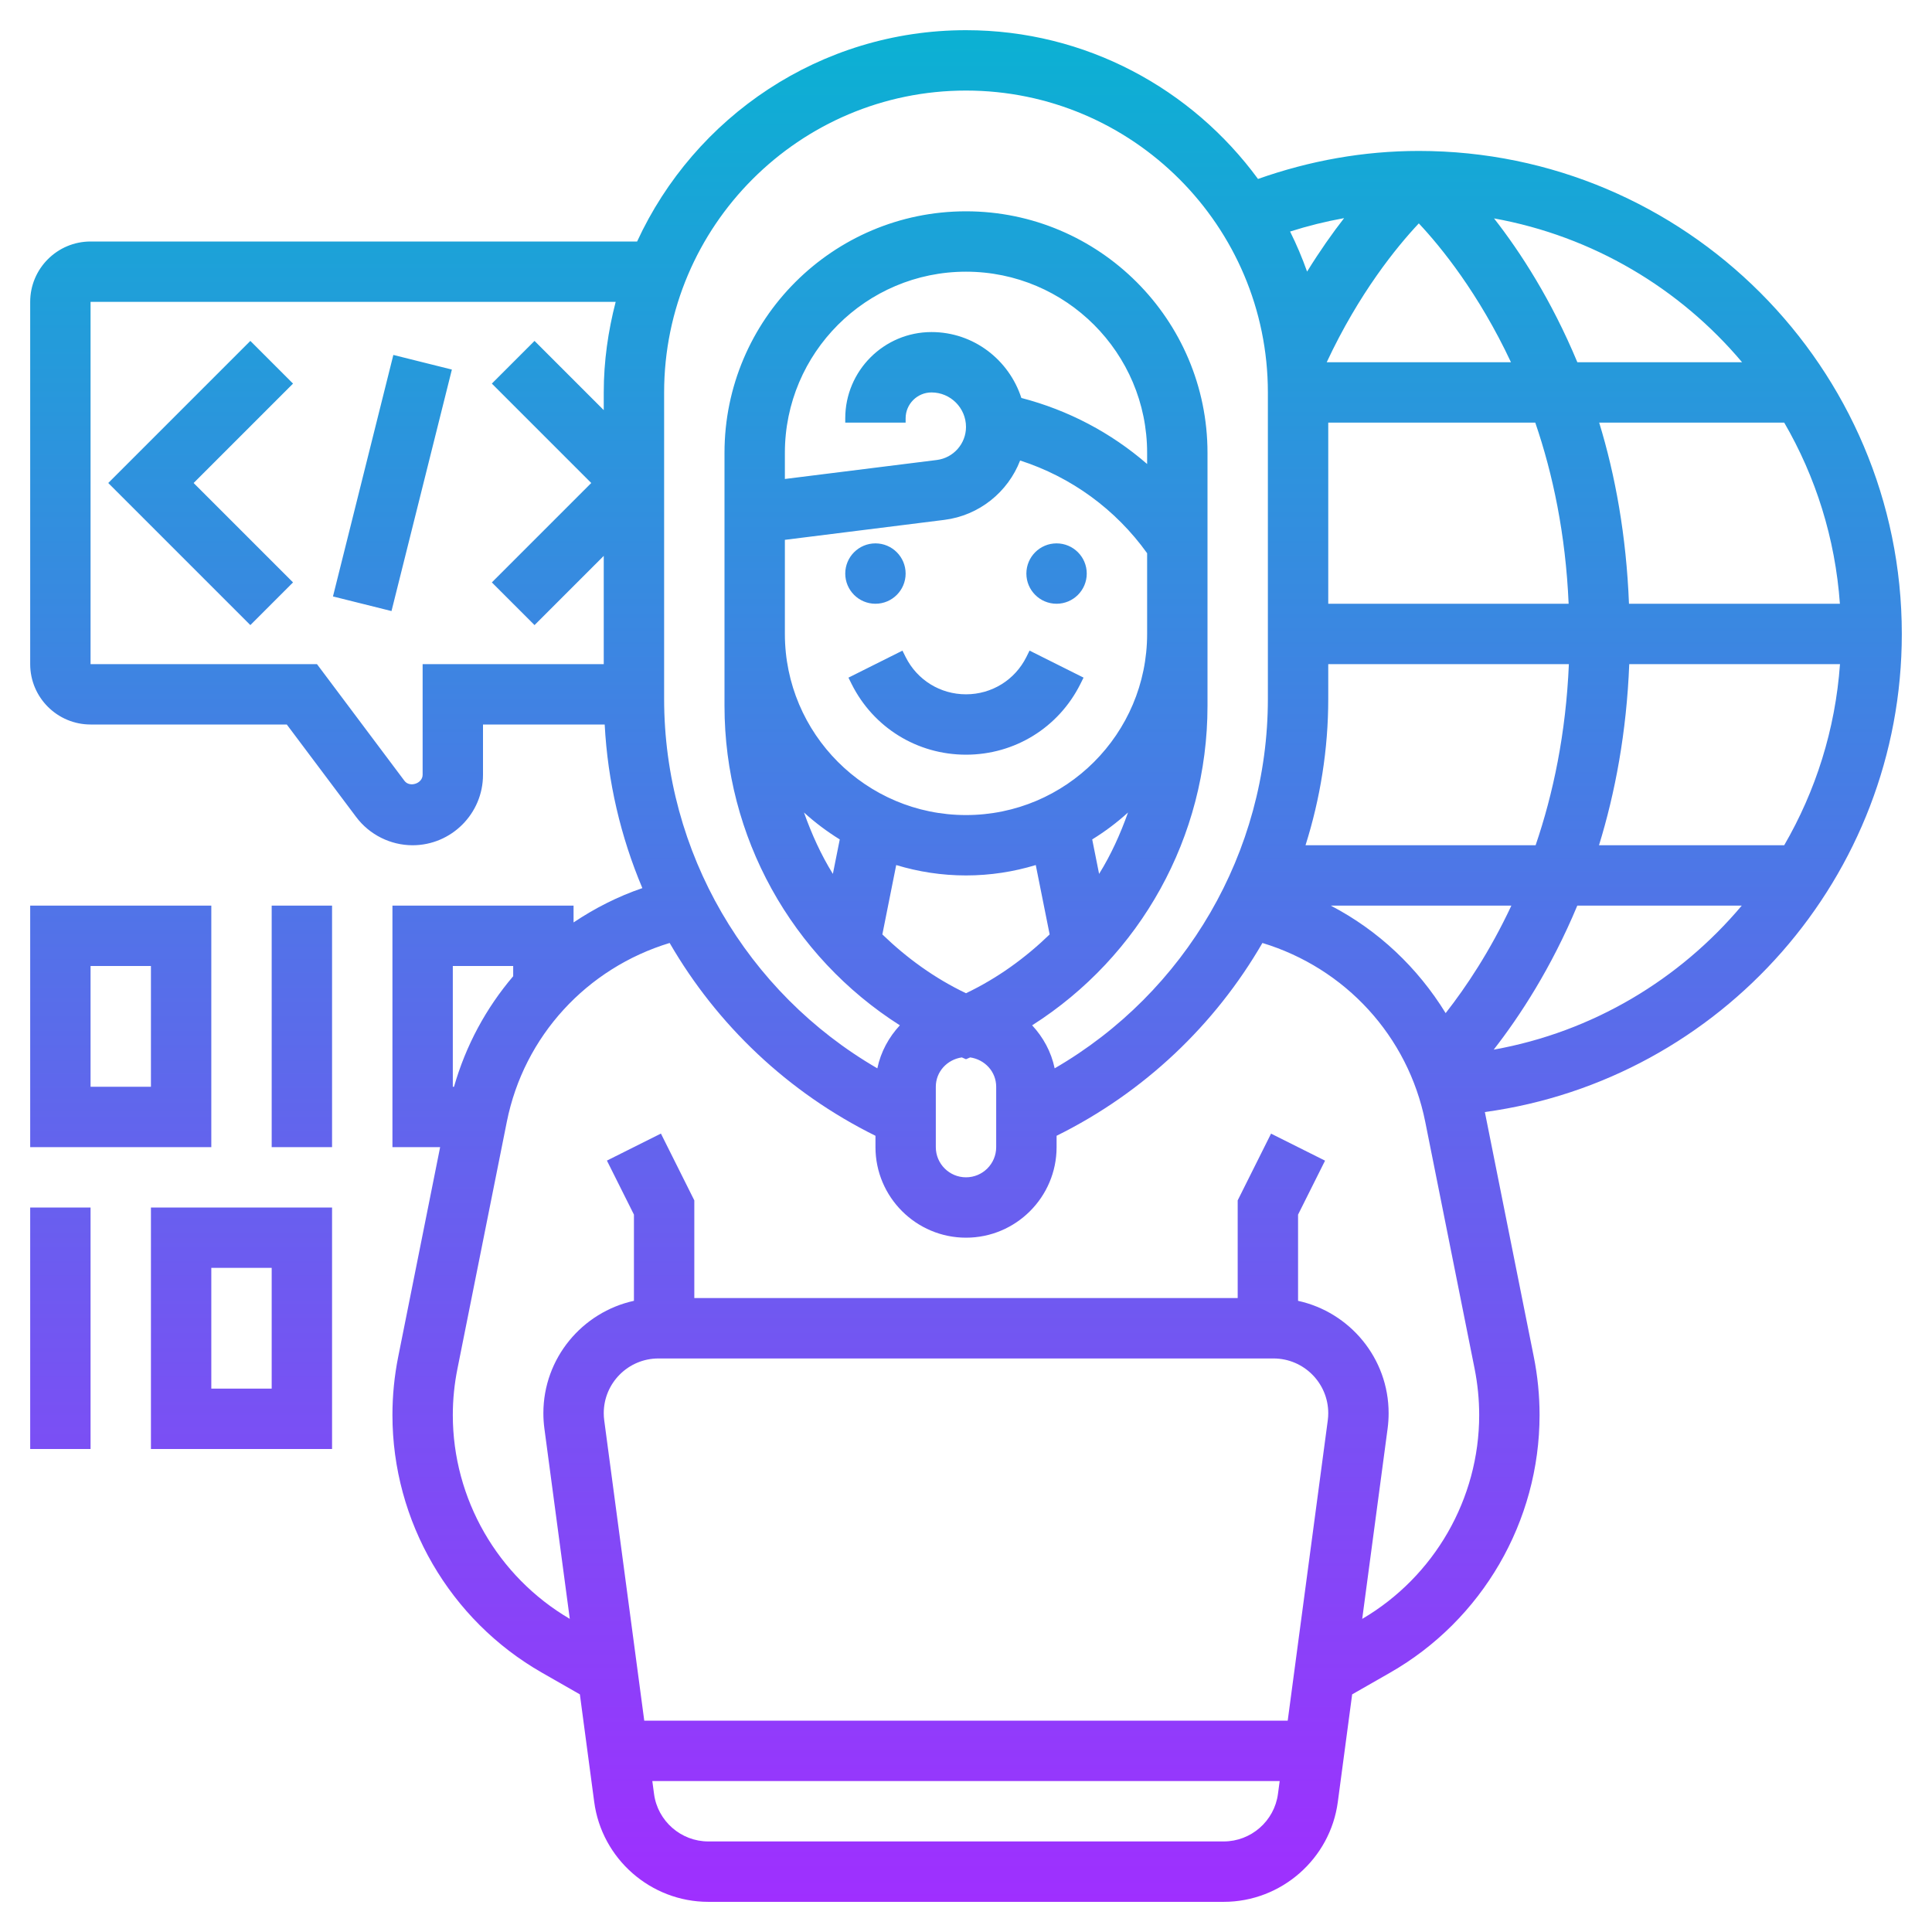 <svg id="_x33_0" enable-background="new 0 0 64 64" height="512" viewBox="0 0 64 64" width="512" xmlns="http://www.w3.org/2000/svg" xmlns:xlink="http://www.w3.org/1999/xlink"><linearGradient id="SVGID_1_" gradientUnits="userSpaceOnUse" x1="32" x2="32" y1="63" y2="1"><stop offset="0" stop-color="#9f2fff"/><stop offset="1" stop-color="#0bb1d3"/></linearGradient><path d="m28 19c0-.552.448-1 1-1s1 .448 1 1-.448 1-1 1-1-.448-1-1zm7 1c.552 0 1-.448 1-1s-.448-1-1-1-1 .448-1 1 .448 1 1 1zm-5.105 1.553-1.789.895.105.211c.722 1.444 2.174 2.341 3.789 2.341s3.067-.897 3.789-2.342l.105-.211-1.789-.895-.105.212c-.381.762-1.147 1.236-2 1.236s-1.619-.474-2-1.236zm-24.895 18.447h6v8h-6zm2 6h2v-4h-2zm-6 2h2v-8h-2zm6-10h-6v-8h6zm-2-6h-2v4h2zm4 6h2v-8h-2zm54-17c0 8.033-5.978 14.764-13.812 15.838l1.621 8.108c.127.634.191 1.283.191 1.929 0 3.52-1.898 6.79-4.954 8.536l-1.254.717-.475 3.563c-.25 1.887-1.875 3.31-3.779 3.31h-17.075c-1.904 0-3.529-1.423-3.779-3.31l-.475-3.563-1.254-.717c-3.057-1.746-4.955-5.016-4.955-8.536 0-.646.064-1.295.191-1.929l1.389-6.946h-1.58v-8h6v.557c.702-.47 1.461-.858 2.279-1.137-.717-1.698-1.148-3.526-1.248-5.42h-4.031v1.667c0 1.286-1.047 2.333-2.333 2.333-.731 0-1.429-.349-1.867-.934l-2.3-3.066h-6.5c-1.103 0-2-.897-2-2v-12c0-1.103.897-2 2-2h18.105c1.901-4.124 6.064-7 10.895-7 3.971 0 7.488 1.947 9.673 4.928 1.708-.604 3.493-.928 5.327-.928 8.822 0 16 7.178 16 16zm-15.111 12.561c.676-.864 1.468-2.047 2.177-3.561h-5.982c1.575.82 2.88 2.056 3.805 3.561zm-.889-26.161c-.737.784-1.983 2.315-3.051 4.6h6.104c-1.069-2.278-2.314-3.814-3.053-4.6zm-3 12.6h7.963c-.099-2.299-.522-4.299-1.105-6h-6.858zm6.869 8c.581-1.7 1.004-3.701 1.102-6h-7.971v1.151c0 1.673-.265 3.303-.753 4.849zm2.1 0h6.135c1.04-1.793 1.693-3.829 1.848-6h-6.981c-.089 2.258-.466 4.26-1.002 6zm7.98-8c-.155-2.175-.805-4.211-1.844-6h-6.13c.532 1.737.899 3.741.987 6zm-11.457-12.765c.874 1.117 1.901 2.703 2.76 4.765h5.457c-2.061-2.448-4.943-4.174-8.217-4.765zm-6.756.435c.214.429.401.872.563 1.327.425-.688.838-1.273 1.226-1.771-.606.109-1.202.257-1.789.444zm-20.736 15.481c0 5.079 2.732 9.729 7.063 12.239.113-.545.381-1.032.746-1.425-3.581-2.278-5.809-6.241-5.809-10.581v-8.384c0-4.411 3.589-8 8-8s8 3.589 8 8v8.384c0 4.34-2.228 8.303-5.809 10.581.366.394.633.88.746 1.425 4.331-2.51 7.063-7.16 7.063-12.239v-10.151c0-5.514-4.486-10-10-10s-10 4.486-10 10zm16-8.151c0-3.309-2.691-6-6-6s-6 2.691-6 6v.867l5.032-.629c.552-.069.968-.54.968-1.095 0-.63-.513-1.143-1.143-1.143-.472 0-.857.385-.857.857v.143h-2v-.143c0-1.575 1.282-2.857 2.857-2.857 1.396 0 2.568.921 2.977 2.183 1.554.403 2.974 1.154 4.166 2.188zm-12 6c0 3.309 2.691 6 6 6s6-2.691 6-6v-2.674c-1.042-1.453-2.511-2.524-4.207-3.071-.402 1.04-1.35 1.821-2.513 1.967l-5.28.661zm11.367 5.915c-.366.333-.763.631-1.186.892l.228 1.142c.396-.637.705-1.323.958-2.034zm-10.734 0c.253.711.562 1.397.957 2.034l.228-1.142c-.422-.261-.819-.559-1.185-.892zm2.596 4.039c.806.779 1.727 1.45 2.771 1.948 1.044-.499 1.966-1.169 2.771-1.948l-.46-2.298c-.732.222-1.507.344-2.311.344s-1.579-.122-2.312-.344zm1.771 7.046c0 .552.448 1 1 1s1-.448 1-1v-2c0-.502-.378-.901-.861-.972l-.139.06-.139-.06c-.483.071-.861.47-.861.972zm-11-16v-3.586l-2.293 2.293-1.414-1.414 3.293-3.293-3.293-3.293 1.414-1.414 2.293 2.293v-.586c0-1.038.146-2.039.395-3h-17.395v12h7.5l2.899 3.867c.172.229.6.088.601-.2v-3.667zm-5 14h.04c.392-1.372 1.064-2.61 1.96-3.661v-.339h-2zm5 10.813c0 .08.005.159.016.239l1.326 9.948h21.315l1.327-9.946c.011-.081.016-.16.016-.24 0-1-.813-1.813-1.813-1.813h-20.374c-1-.001-1.813.812-1.813 1.812zm22.334 12.614.057-.427h-20.782l.057.427c.119.897.892 1.573 1.797 1.573h17.074c.905 0 1.678-.676 1.797-1.573zm6.666-12.552c0-.515-.052-1.031-.152-1.536l-1.635-8.178c-.57-2.846-2.656-5.093-5.394-5.924-1.569 2.71-3.917 4.952-6.818 6.387v.376c0 1.654-1.346 3-3 3s-3-1.346-3-3v-.376c-2.902-1.435-5.25-3.677-6.818-6.387-2.738.831-4.825 3.078-5.394 5.924l-1.635 8.178c-.102.505-.154 1.021-.154 1.536 0 2.775 1.484 5.351 3.875 6.752l-.842-6.31c-.022-.167-.033-.336-.033-.504 0-1.823 1.288-3.347 3-3.722v-2.856l-.895-1.789 1.789-.895 1.106 2.213v3.236h18v-3.236l1.105-2.211 1.789.895-.894 1.788v2.856c1.712.374 3 1.899 3 3.722 0 .168-.011.337-.033.505l-.842 6.309c2.391-1.402 3.875-3.978 3.875-6.753zm8.698-16.875h-5.448c-.862 2.066-1.899 3.654-2.769 4.771 3.288-.589 6.16-2.326 8.217-4.771zm-49.405-18.707-4.707 4.707 4.707 4.707 1.414-1.414-3.293-3.293 3.293-3.293zm2.737 8.465 1.939.484 2-8-1.939-.484z" fill="url(#SVGID_1_)"/></svg>